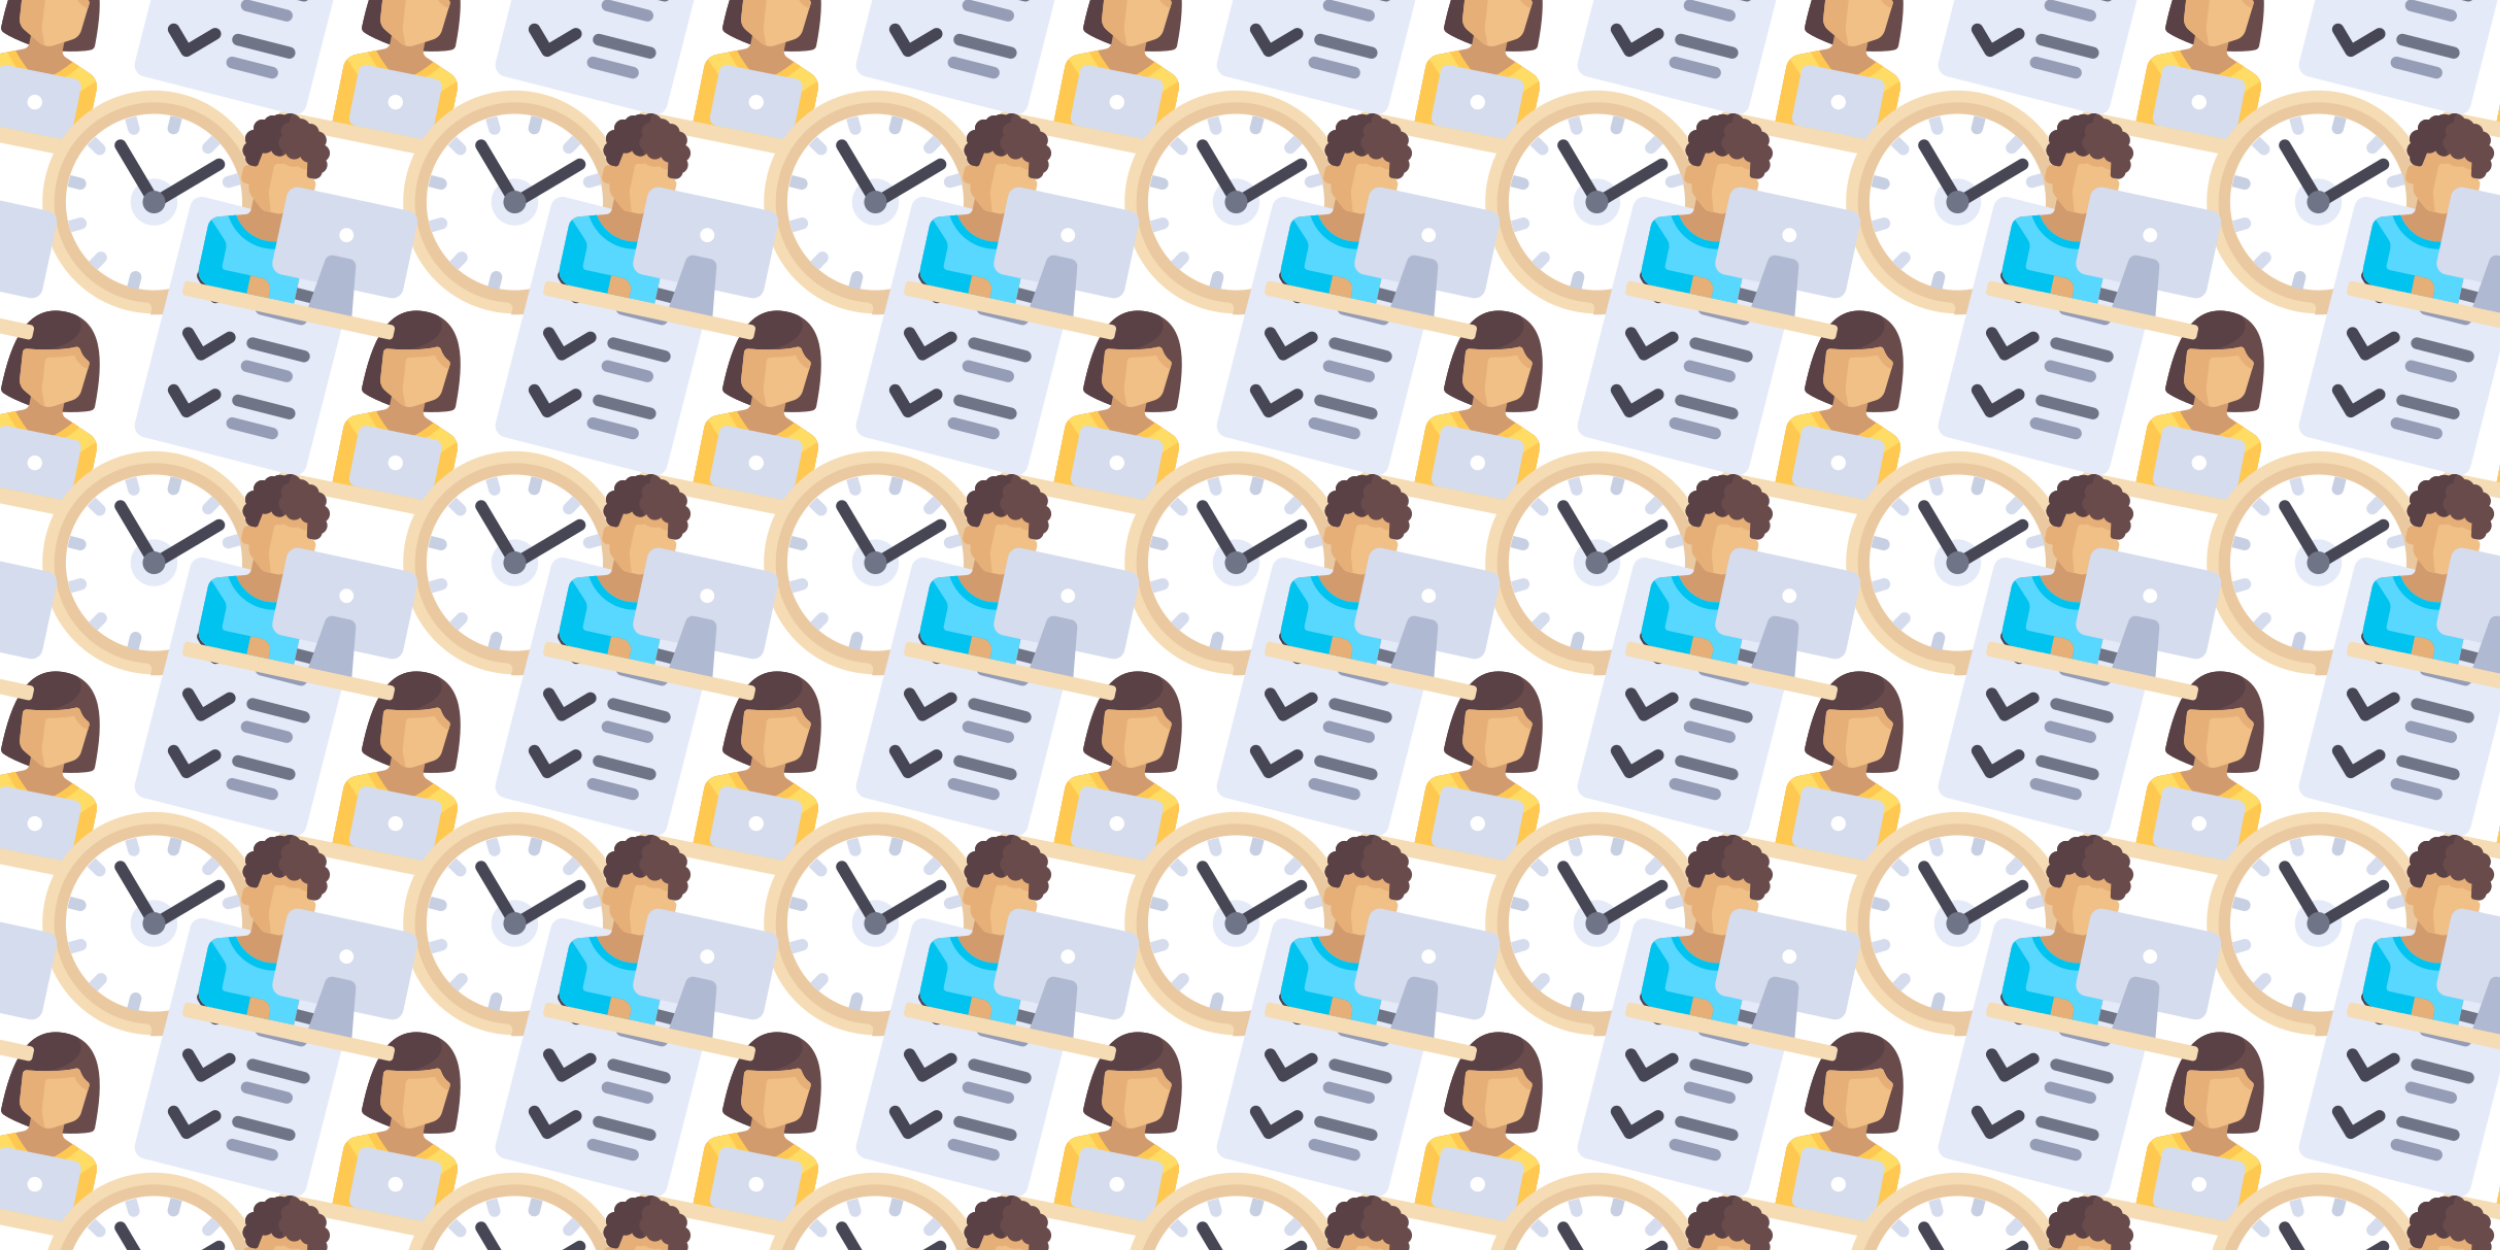 <svg xmlns="http://www.w3.org/2000/svg" xmlns:xlink="http://www.w3.org/1999/xlink" xmlns:fi="http://pattern.flaticon.com/" x="0" y="0" width="700" height="350" viewBox="0 0 2425.743 1212.871"><rect x="0px" y="0px" width="100%" height="100%" opacity="1" fill="#ffffff"/><defs><g transform="matrix(0.416 0.084 -0.084 0.416 -40.881 -80.066)" id="L1_0"><path d="M256,26.483c-88.322,0-108.398,88.7-109.216,199.272c-0.034,4.6,2.669,8.744,6.813,10.68  c15.607,7.293,43.341,12.93,64.886,16.28h75.034c21.544-3.35,49.279-8.988,64.886-16.28c4.142-1.935,6.847-6.079,6.813-10.68  C364.398,115.182,344.322,26.483,256,26.483z" fill="#694b4b"/><path d="M146.784,225.754c-0.034,4.6,2.669,8.744,6.813,10.68c15.607,7.293,43.341,12.93,64.886,16.28H256  V123.586c0,0-43.874,2.141-35.31,0c35.31-8.828,105.931-52.966,64.86-93.194c-8.883-2.554-18.696-3.91-29.549-3.91  C167.678,26.483,147.602,115.182,146.784,225.754z" fill="#5a4146"/><path d="M388.619,459.034V323.062c0-14.254-8.572-27.112-21.729-32.594l-62.283-25.951  c-5.814-2.422-9.601-8.104-9.601-14.402v-18.852h-78.012v18.852c0,6.298-3.787,11.979-9.601,14.402l-62.283,25.951  c-13.159,5.483-21.729,18.339-21.729,32.594v135.972H388.619z" fill="#d29b6e"/><path d="M366.89,290.468l-43.784-18.243c-16.119,19.453-32.1,34.13-46.014,44.888h-42.184  c-13.913-10.759-29.895-25.436-46.014-44.888l-43.784,18.243c-13.159,5.482-21.729,18.339-21.729,32.594v135.972H388.62V323.062  C388.619,308.807,380.047,295.95,366.89,290.468z" fill="#ffdc64"/><g><path d="M128.448,305c-3.203,5.362-5.067,11.544-5.067,18.062v135.972h53.171V353.103L128.448,305z" fill="#ffc850"/><path d="M383.552,305c3.203,5.362,5.067,11.544,5.067,18.062v135.972h-53.171V353.103L383.552,305z" fill="#ffc850"/></g><path d="M333.43,134.295l-5.726,62.977c-0.935,10.283-6.895,19.438-15.922,24.452l-40.628,22.571  c-9.425,5.236-20.884,5.236-30.308,0l-40.628-22.571c-9.026-5.014-14.987-14.169-15.922-24.452l-5.528-60.814  c-0.429-4.716,2.926-8.914,7.63-9.463c20.835-2.432,75.559-10.059,108.679-26.144c4.189-2.035,9.102-0.394,11.424,3.642  c3.797,6.599,10.804,15.829,22.298,21.303C331.979,127.311,333.749,130.787,333.43,134.295z" fill="#f0c087"/><path d="M503.172,485.517H8.828c-4.875,0-8.828-3.953-8.828-8.828v-17.655c0-4.875,3.953-8.828,8.828-8.828  h494.345c4.875,0,8.828,3.953,8.828,8.828v17.655C512,481.565,508.047,485.517,503.172,485.517z" fill="#f5dcb4"/><path d="M178.767,136.459l5.528,60.814c0.935,10.283,6.895,19.437,15.922,24.452l40.628,22.571  c3.719,2.066,7.776,3.078,11.878,3.512l-11.433-28.58c-1.953-4.884-3.168-10.03-3.605-15.272l-4.86-58.311  c-0.372-4.468,2.654-8.463,7.043-9.374c18.807-3.9,38.927-9.203,55.668-16.262c5.521,7.633,13.789,16.068,25.671,21.727  c2.382,1.134,3.513,1.651,11.336,2.293l0.885-9.736c0.32-3.524-1.481-6.994-4.674-8.519c-11.469-5.476-18.463-14.691-22.254-21.281  c-2.322-4.036-7.236-5.677-11.425-3.642c-33.12,16.086-87.842,23.712-108.679,26.144  C181.694,127.545,178.338,131.742,178.767,136.459z" fill="#e6af78"/><path d="M175.299,283.489c15.073,18.19,31.495,34.202,48.808,47.591l4.77,3.689h6.03h42.184h6.03l4.77-3.689  c17.314-13.388,33.736-29.4,48.808-47.591l3.449-4.162l-17.044-7.102c-16.119,19.453-32.1,34.13-46.014,44.888h-42.184  c-13.913-10.759-29.895-25.436-46.014-44.888l-17.044,7.102L175.299,283.489z" fill="#ffc850"/><path d="M335.448,450.207H176.552c-9.751,0-17.655-7.904-17.655-17.655V326.621  c0-9.751,7.904-17.655,17.655-17.655h158.897c9.751,0,17.655,7.904,17.655,17.655v105.931  C353.103,442.303,345.199,450.207,335.448,450.207z" fill="#d5dced"/><circle cx="256" cy="379" r="17" fill="#ffffff"/></g><g transform="matrix(0.628 0.16 -0.16 0.628 63.149 62.373)" id="L1_1"><circle cx="180" cy="167" r="167" fill="#f5dcb4"/><path d="M342.624,123.586h-11.895c-3.777,0-7.039-2.443-8.301-6.003  C299.788,53.71,235.149,9.714,161.698,18.857C93.805,27.309,39.362,82.618,31.844,150.621  c-10.009,90.54,60.607,167.172,149.121,167.172c8.582,0,16.962-0.799,25.132-2.229c5.337-0.935,10.178,3.266,10.178,8.685v7.403  c75.663-16.225,132.414-83.42,132.414-163.928C348.69,152.423,346.463,137.672,342.624,123.586z" fill="#ebc9a0"/><circle cx="180" cy="167" r="132" fill="#ffffff"/><g><circle cx="180" cy="167" r="35" fill="#e4eaf8"/><path d="M428.138,141.241H251.586c-9.75,0-17.655,7.904-17.655,17.655v335.448   c0,9.75,7.905,17.655,17.655,17.655h229.517c9.75,0,17.655-7.905,17.655-17.655V211.862L428.138,141.241z" fill="#e4eaf8"/></g><path d="M428.138,141.241v52.966c0,9.75,7.905,17.655,17.655,17.655h52.966L428.138,141.241z" fill="#d5dced"/><path d="M454.621,344.276h-79.448c-4.879,0-8.828-3.953-8.828-8.828s3.948-8.828,8.828-8.828h79.448  c4.879,0,8.828,3.953,8.828,8.828S459.5,344.276,454.621,344.276z" fill="#707487"/><path d="M436.966,379.586h-61.793c-4.879,0-8.828-3.953-8.828-8.828c0-4.875,3.948-8.828,8.828-8.828h61.793  c4.879,0,8.828,3.953,8.828,8.828C445.793,375.634,441.845,379.586,436.966,379.586z" fill="#959cb5"/><path d="M304.552,379.586c-2.259,0-4.518-0.862-6.241-2.586l-26.483-26.483  c-3.448-3.448-3.448-9.035,0-12.483c3.448-3.448,9.035-3.448,12.483,0l20.241,20.243l29.069-29.069  c3.448-3.448,9.035-3.448,12.483,0s3.448,9.035,0,12.483l-35.31,35.31C309.069,378.724,306.81,379.586,304.552,379.586z" fill="#464655"/><path d="M454.621,256h-79.448c-4.879,0-8.828-3.953-8.828-8.828s3.948-8.828,8.828-8.828h79.448  c4.879,0,8.828,3.953,8.828,8.828S459.5,256,454.621,256z" fill="#707487"/><path d="M436.966,291.31h-61.793c-4.879,0-8.828-3.953-8.828-8.828s3.948-8.828,8.828-8.828h61.793  c4.879,0,8.828,3.953,8.828,8.828S441.845,291.31,436.966,291.31z" fill="#959cb5"/><path d="M304.552,291.31c-2.259,0-4.518-0.862-6.241-2.586l-26.483-26.483c-3.448-3.448-3.448-9.035,0-12.483  s9.035-3.448,12.483,0l20.241,20.243l29.069-29.069c3.448-3.448,9.035-3.448,12.483,0s3.448,9.035,0,12.483l-35.31,35.31  C309.069,290.449,306.81,291.31,304.552,291.31z" fill="#464655"/><path d="M454.621,432.552h-79.448c-4.879,0-8.828-3.953-8.828-8.828c0-4.875,3.948-8.828,8.828-8.828h79.448  c4.879,0,8.828,3.953,8.828,8.828C463.448,428.599,459.5,432.552,454.621,432.552z" fill="#707487"/><path d="M436.966,467.862h-61.793c-4.879,0-8.828-3.953-8.828-8.828s3.948-8.828,8.828-8.828h61.793  c4.879,0,8.828,3.953,8.828,8.828S441.845,467.862,436.966,467.862z" fill="#959cb5"/><g><path d="M304.552,467.862c-2.259,0-4.518-0.862-6.241-2.586l-26.483-26.483   c-3.448-3.448-3.448-9.035,0-12.483s9.035-3.448,12.483,0l20.241,20.243l29.069-29.069c3.448-3.448,9.035-3.448,12.483,0   s3.448,9.035,0,12.483l-35.31,35.31C309.069,467,306.81,467.862,304.552,467.862z" fill="#464655"/><path d="M180.966,176.552c-2.259,0-4.518-0.862-6.241-2.586l-70.621-70.621   c-3.448-3.448-3.448-9.035,0-12.483c3.448-3.448,9.035-3.448,12.483,0l64.378,64.381l73.207-73.207   c3.448-3.448,9.035-3.448,12.483,0c3.448,3.448,3.448,9.035,0,12.483l-79.448,79.448   C185.483,175.69,183.224,176.552,180.966,176.552z" fill="#464655"/></g><g><path d="M392.828,203.034H278.069c-4.879,0-8.828-3.953-8.828-8.828s3.948-8.828,8.828-8.828h114.759   c4.879,0,8.828,3.953,8.828,8.828S397.707,203.034,392.828,203.034z" fill="#707487"/><circle cx="180" cy="167" r="17" fill="#707487"/></g><g><path d="M85.992,102.702l-15.028-8.68c-3.272,4.874-6.111,10.042-8.723,15.345l14.923,8.619   c1.388,0.806,2.905,1.185,4.405,1.185c3.052,0,6.017-1.582,7.656-4.414C91.663,110.539,90.216,105.138,85.992,102.702z" fill="#d5dced"/><path d="M115.939,72.755c1.638,2.831,4.604,4.414,7.656,4.414c1.5,0,3.017-0.38,4.405-1.181   c4.224-2.44,5.673-7.84,3.233-12.061l-8.62-14.93c-5.305,2.613-10.476,5.453-15.351,8.727L115.939,72.755z" fill="#d5dced"/></g><g><path d="M48.998,176.552h17.209c4.879,0,8.828-3.953,8.828-8.828s-3.948-8.828-8.828-8.828H48.998   c-0.194,2.931-0.446,5.847-0.446,8.828S48.803,173.621,48.998,176.552z" fill="#c7cfe2"/><path d="M180.966,35.31c-2.98,0-5.897,0.252-8.828,0.446v17.209c0,4.875,3.948,8.828,8.828,8.828   s8.828-3.953,8.828-8.828V35.756C186.862,35.562,183.946,35.31,180.966,35.31z" fill="#c7cfe2"/></g><g><path d="M77.164,217.461l-14.923,8.619c2.612,5.303,5.451,10.472,8.723,15.345l15.028-8.68   c4.224-2.435,5.673-7.837,3.233-12.056C86.784,216.466,81.37,215.009,77.164,217.461z" fill="#d5dced"/><path d="M128,259.462c-4.215-2.444-9.621-0.995-12.061,3.233l-8.679,15.03   c4.875,3.273,10.046,6.114,15.351,8.727l8.62-14.93C133.673,267.302,132.224,261.901,128,259.462z" fill="#d5dced"/></g><path d="M180.966,273.655c-4.879,0-8.828,3.953-8.828,8.828v17.209c2.931,0.194,5.847,0.446,8.828,0.446  s5.897-0.252,8.828-0.446v-17.209C189.793,277.608,185.845,273.655,180.966,273.655z" fill="#c7cfe2"/><g><path d="M239.318,48.998l-8.62,14.93c-2.44,4.22-0.991,9.621,3.233,12.061   c1.388,0.802,2.905,1.181,4.405,1.181c3.052,0,6.017-1.582,7.656-4.414l8.679-15.03C249.794,54.451,244.623,51.61,239.318,48.998z" fill="#d5dced"/><path d="M284.767,117.987l14.923-8.619c-2.612-5.303-5.451-10.472-8.723-15.345l-15.028,8.68   c-4.224,2.435-5.673,7.837-3.233,12.056c1.638,2.831,4.604,4.414,7.656,4.414C281.863,119.172,283.38,118.793,284.767,117.987z" fill="#d5dced"/></g></g><g transform="matrix(0.399 0.086 -0.086 0.399 218.892 88.864)" id="L1_3"><path d="M118.29,220.69v40.768c0,6.2-4.044,11.676-9.971,13.5l-61.896,19.044  c-11.852,3.648-19.94,14.599-19.94,26.999v102.723c0,19.501,15.809,35.31,35.31,35.31h17.655h185.379V220.69H118.29z" fill="#d29b6e"/><path d="M167.724,326.621c-34.178,0-64.311-17.941-81.629-44.825l-39.672,12.207  c-11.852,3.647-19.94,14.598-19.94,26.998v102.723c0,19.501,15.809,35.31,35.31,35.31h17.655h185.379V229.517  C264.828,282.924,221.131,326.621,167.724,326.621z" fill="#59d8ff"/><g><path d="M264.828,229.517c0,53.407-43.697,97.103-97.103,97.103c-34.178,0-64.311-17.941-81.629-44.825   l-17.483,5.379c19.891,34.113,56.776,57.101,99.112,57.101c40.951,0,76.794-21.517,97.103-53.795V229.517z" fill="#00c3f0"/><path d="M176.552,414.897H88.276c-4.875,0-8.828-3.953-8.828-8.828v-41.996   c0-7.023-2.791-13.76-7.756-18.727l-40.238-40.238c-3.129,4.583-4.971,10.06-4.971,15.893v102.723   c0,19.501,15.809,35.31,35.31,35.31h17.655h123.586v-17.655C203.034,426.753,191.178,414.897,176.552,414.897z" fill="#00c3f0"/></g><path d="M242.759,158.897h-1.31l-3.104-61.793H98.207v61.793H92.69c-7.313,0-13.241,5.929-13.241,13.241  v17.655c0,7.313,5.929,13.241,13.241,13.241h8.369l1.434,8.963c1.079,6.742,4.564,12.866,9.81,17.238l28.344,23.62  c3.807,3.172,8.607,4.91,13.564,4.91h27.029c4.956,0,9.756-1.738,13.564-4.91l28.344-23.62c5.246-4.371,8.73-10.495,9.81-17.238  l1.434-8.963h8.367c7.313,0,13.241-5.929,13.241-13.241v-17.655C256,164.825,250.071,158.897,242.759,158.897z" fill="#f0c087"/><path d="M238.345,97.103h-88.276H98.207v61.793H92.69c-7.313,0-13.241,5.929-13.241,13.241v17.655  c0,7.313,5.929,13.241,13.241,13.241h8.369l1.434,8.962c1.079,6.743,4.564,12.866,9.81,17.238l28.344,23.62  c3.807,3.172,8.607,4.91,13.562,4.91h11.161l-12.584-37.75c-1.8-5.4-2.718-11.055-2.718-16.748v-53.198  c0-4.875,3.953-8.828,8.828-8.828l0,0c0,0,8.828,0,12.359-4.242c5.38,2.751,11.41,4.242,17.655,4.242  c6.246,0,12.274-1.491,17.655-4.242c5.38,2.751,11.41,4.242,17.655,4.242c0.888,0,1.754-0.06,2.614-0.158l13.72,0.017  L238.345,97.103z" fill="#e6af78"/><path d="M273.655,95.338c0-9.781-6.665-17.932-15.676-20.37c0.98-2.439,1.551-5.088,1.551-7.879  c0-11.701-9.485-21.186-21.186-21.186c-0.431,0-0.833,0.102-1.258,0.127c-2.883-8.276-10.67-14.251-19.928-14.251  c-2.274,0-4.43,0.424-6.47,1.111c-4.522-4.985-10.987-8.173-18.248-8.173c-1.873,0-3.679,0.248-5.432,0.642  c-5.054-4.745-11.806-7.704-19.285-7.704s-14.231,2.959-19.285,7.704c-1.753-0.394-3.561-0.642-5.432-0.642  c-6.739,0-12.834,2.713-17.293,7.087c-0.122-0.002-0.238-0.025-0.362-0.025c-9.258,0-17.045,5.976-19.928,14.251  c-0.425-0.025-0.828-0.127-1.258-0.127c-11.701,0-21.186,9.485-21.186,21.186c0,2.79,0.572,5.439,1.55,7.879  c-9.01,2.438-15.674,10.589-15.674,20.37c0,5.451,2.116,10.369,5.498,14.124c-3.382,3.754-5.498,8.673-5.498,14.124  c0,7.841,4.311,14.593,10.652,18.238c0.314,9.474,8.045,17.073,17.597,17.073h7.718c3.452,0,6.398-2.496,6.966-5.901l4.928-29.568  c0.53,0.04,1.035,0.159,1.575,0.159c7.379,0,13.862-3.78,17.655-9.502c3.794,5.721,10.276,9.502,17.655,9.502  c7.379,0,13.862-3.78,17.655-9.502c3.794,5.721,10.276,9.502,17.655,9.502s13.862-3.78,17.655-9.502  c3.794,5.721,10.276,9.502,17.655,9.502c0.538,0,1.045-0.119,1.575-0.159l4.928,29.568c0.568,3.405,3.514,5.901,6.966,5.901h9.483  c9.75,0,17.655-7.905,17.655-17.655c0-0.183-0.049-0.353-0.054-0.535c5.359-3.823,8.882-10.029,8.882-17.12  c0-5.451-2.116-10.37-5.499-14.124C271.539,105.707,273.655,100.789,273.655,95.338z" fill="#694b4b"/><path d="M162.554,108.204c-8.276-2.883-14.251-10.67-14.251-19.928c0-5.451,2.116-10.37,5.498-14.124  c-3.382-3.754-5.498-8.673-5.498-14.124c0-9.781,6.665-17.932,15.676-20.37c-0.98-2.439-1.55-5.088-1.55-7.879  c0-5.442,2.111-10.354,5.483-14.105c-0.064,0-0.122-0.019-0.186-0.019c-7.479,0-14.231,2.959-19.285,7.704  c-1.753-0.394-3.561-0.642-5.432-0.642c-6.739,0-12.834,2.713-17.293,7.087c-0.122-0.002-0.238-0.025-0.362-0.025  c-9.258,0-17.045,5.976-19.928,14.251c-0.425-0.025-0.828-0.127-1.258-0.127c-11.701,0-21.186,9.485-21.186,21.186  c0,2.79,0.572,5.439,1.55,7.879c-9.011,2.438-15.676,10.589-15.676,20.37c0,5.451,2.116,10.369,5.498,14.124  c-3.382,3.754-5.498,8.673-5.498,14.124c0,7.841,4.311,14.593,10.652,18.238c0.314,9.474,8.045,17.073,17.597,17.073h7.718  c3.452,0,6.398-2.496,6.966-5.901l4.928-29.568c0.53,0.04,1.035,0.159,1.575,0.159c7.379,0,13.862-3.78,17.655-9.502  c3.794,5.721,10.276,9.502,17.655,9.502c4.873,0,9.267-1.761,12.843-4.53c-2.419-2.519-4.015-5.82-4.015-9.594  C162.428,109.031,162.516,108.625,162.554,108.204z" fill="#5a4146"/><path d="M150.069,414.897h26.483c14.626,0,26.483,11.857,26.483,26.483v17.655h-52.966V414.897z" fill="#e6af78"/><path d="M485.517,397.241H220.69c-14.626,0-26.483-11.857-26.483-26.483V211.862  c0-14.626,11.857-26.483,26.483-26.483h264.828c14.626,0,26.483,11.857,26.483,26.483v158.897  C512,385.385,500.143,397.241,485.517,397.241z" fill="#d5dced"/><path d="M406.069,459.034l-15.613-117.092c-1.17-8.771-8.651-15.321-17.501-15.321H333.25  c-8.849,0-16.331,6.55-17.501,15.321l-15.612,117.092v17.655h105.931V459.034z" fill="#afb9d2"/><circle cx="353" cy="273" r="17" fill="#ffffff"/><path d="M503.172,494.345H8.828c-4.875,0-8.828-3.953-8.828-8.828v-17.655c0-4.875,3.953-8.828,8.828-8.828  h494.345c4.875,0,8.828,3.953,8.828,8.828v17.655C512,490.392,508.047,494.345,503.172,494.345z" fill="#f5dcb4"/></g></defs><g fi:class="KUsePattern"><pattern id="pattern_L1_0" width="350" height="350" patternUnits="userSpaceOnUse"><use xlink:href="#L1_0" x="-350" y="-350"/><use xlink:href="#L1_0" x="0" y="-350"/><use xlink:href="#L1_0" x="350" y="-350"/><use xlink:href="#L1_0" x="-350" y="0"/><use xlink:href="#L1_0" x="0" y="0"/><use xlink:href="#L1_0" x="350" y="0"/><use xlink:href="#L1_0" x="-350" y="350"/><use xlink:href="#L1_0" x="0" y="350"/><use xlink:href="#L1_0" x="350" y="350"/></pattern><rect x="0" y="0" width="100%" height="100%" fill="url(#pattern_L1_0)"/></g><g fi:class="KUsePattern"><pattern id="pattern_L1_1" width="350" height="350" patternUnits="userSpaceOnUse"><use xlink:href="#L1_1" x="-350" y="-350"/><use xlink:href="#L1_1" x="0" y="-350"/><use xlink:href="#L1_1" x="350" y="-350"/><use xlink:href="#L1_1" x="-350" y="0"/><use xlink:href="#L1_1" x="0" y="0"/><use xlink:href="#L1_1" x="350" y="0"/><use xlink:href="#L1_1" x="-350" y="350"/><use xlink:href="#L1_1" x="0" y="350"/><use xlink:href="#L1_1" x="350" y="350"/></pattern><rect x="0" y="0" width="100%" height="100%" fill="url(#pattern_L1_1)"/></g><g fi:class="KUsePattern"><pattern id="pattern_L1_3" width="350" height="350" patternUnits="userSpaceOnUse"><use xlink:href="#L1_3" x="-350" y="-350"/><use xlink:href="#L1_3" x="0" y="-350"/><use xlink:href="#L1_3" x="350" y="-350"/><use xlink:href="#L1_3" x="-350" y="0"/><use xlink:href="#L1_3" x="0" y="0"/><use xlink:href="#L1_3" x="350" y="0"/><use xlink:href="#L1_3" x="-350" y="350"/><use xlink:href="#L1_3" x="0" y="350"/><use xlink:href="#L1_3" x="350" y="350"/></pattern><rect x="0" y="0" width="100%" height="100%" fill="url(#pattern_L1_3)"/></g></svg>